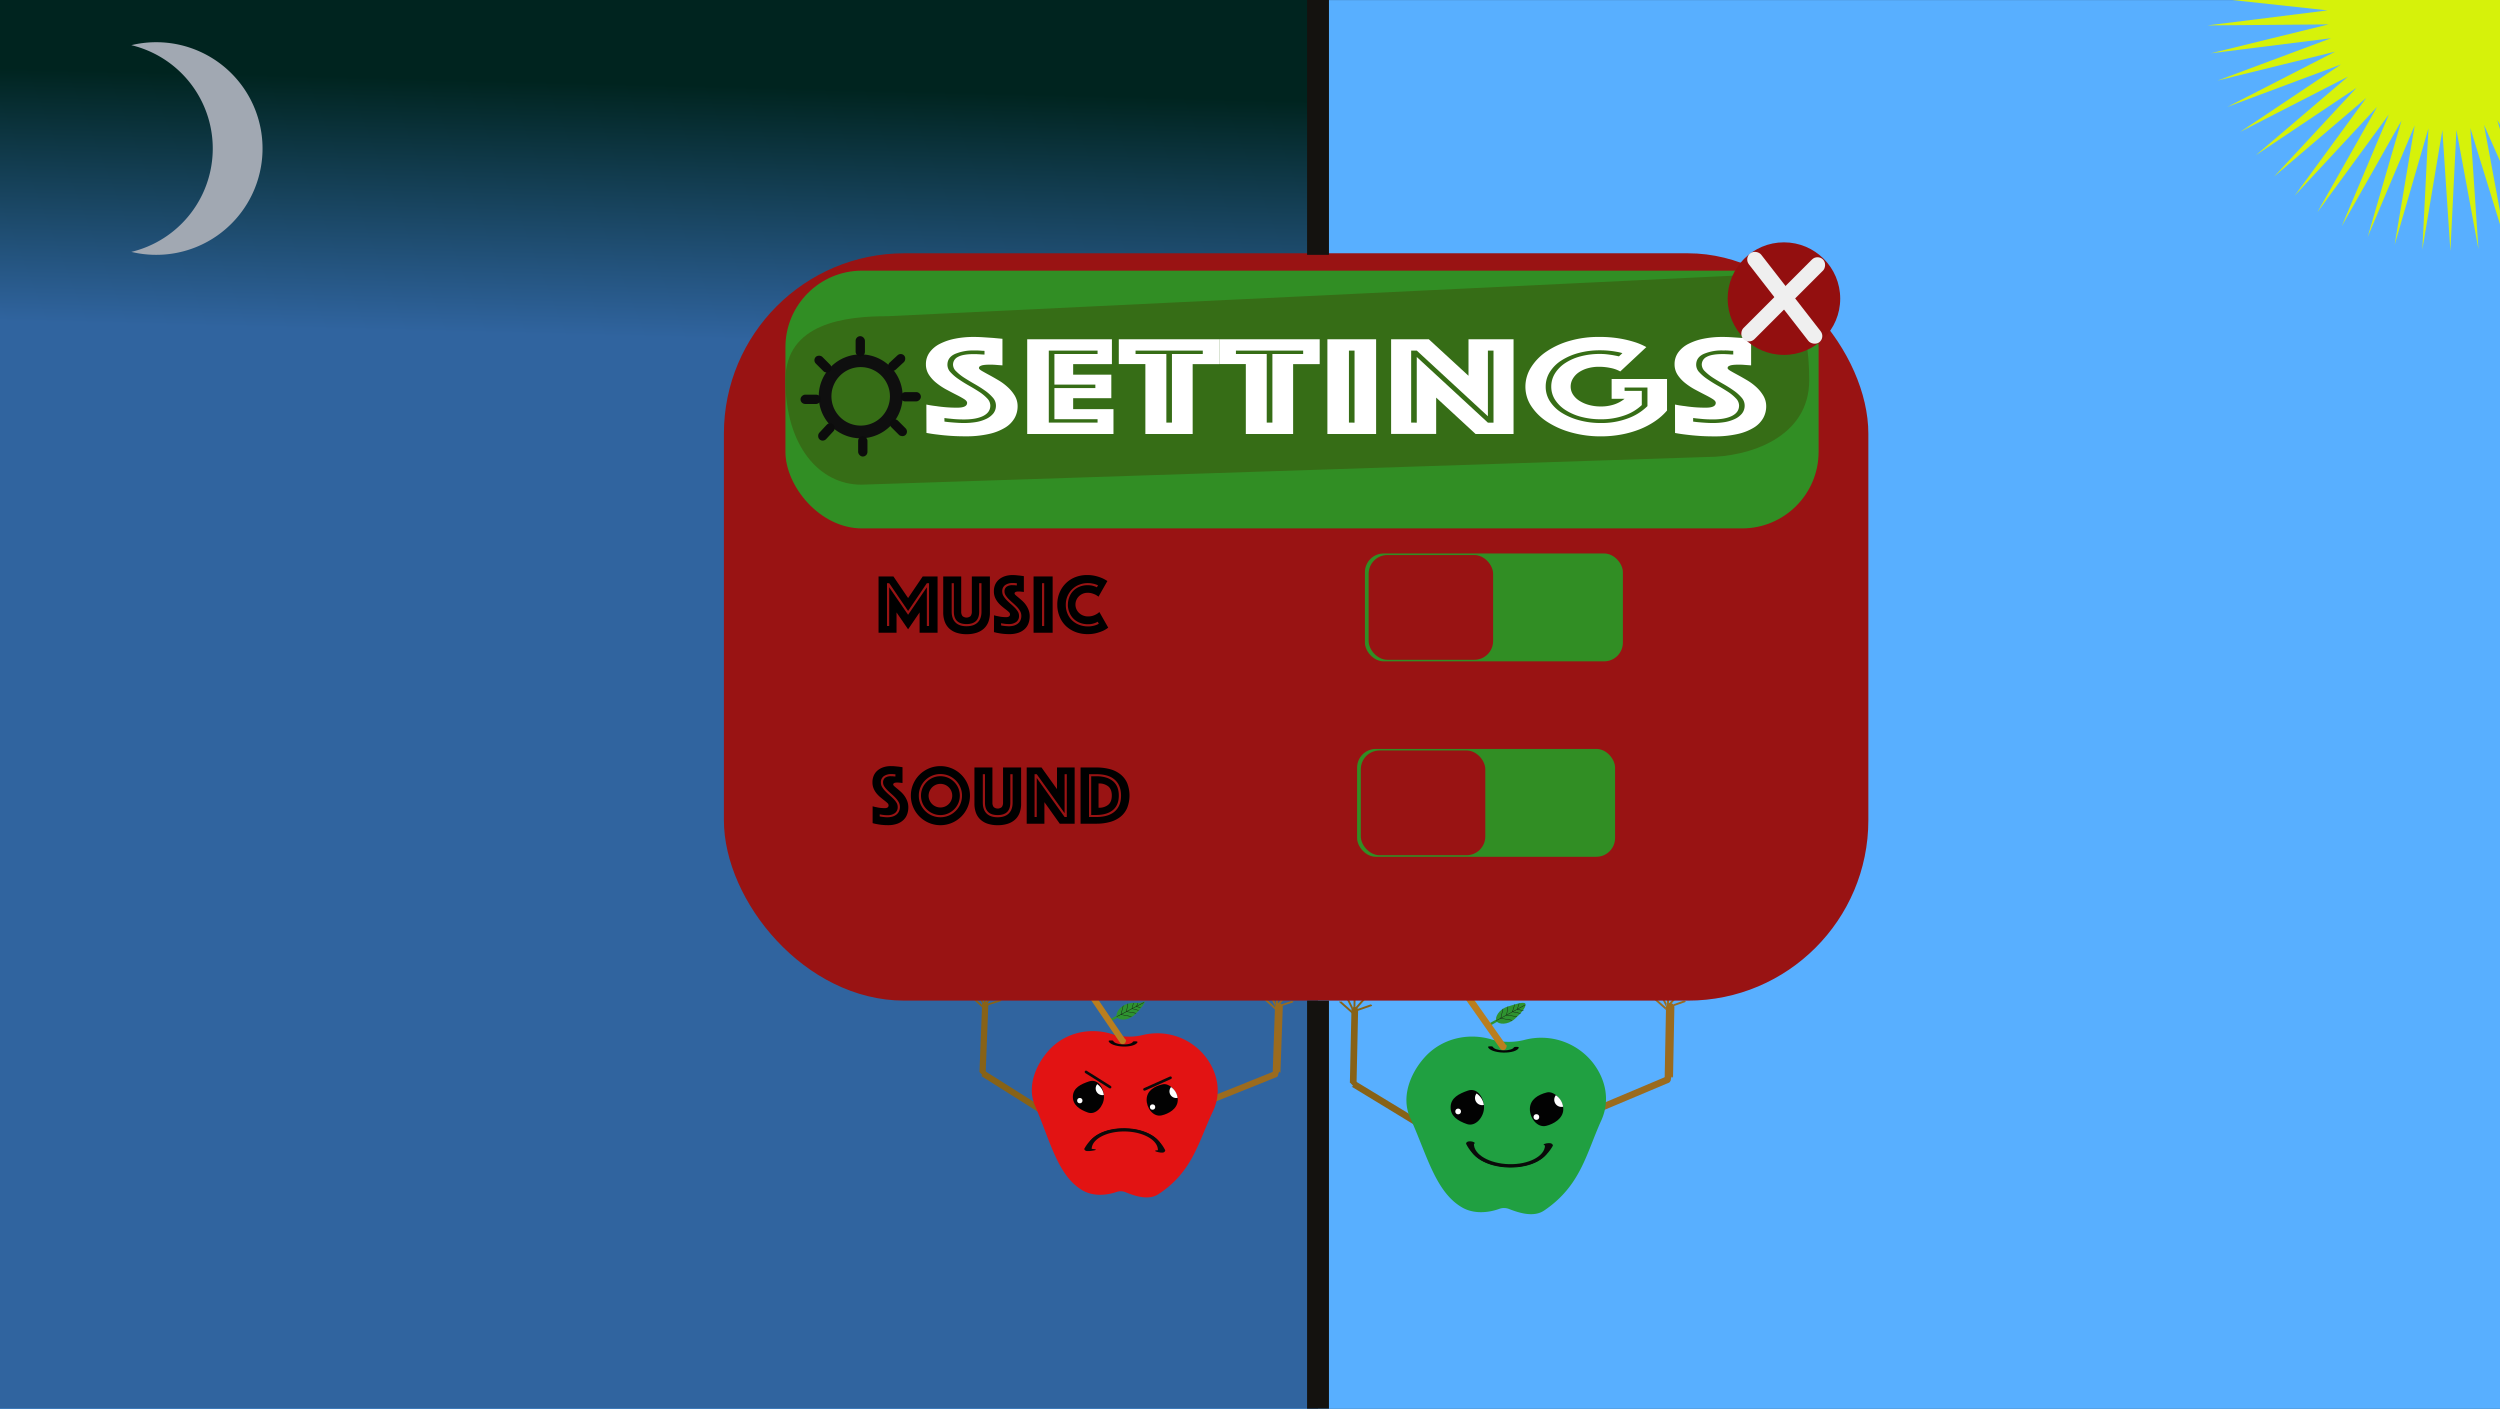 <svg id="Layer_1" data-name="Layer 1" xmlns="http://www.w3.org/2000/svg" xmlns:xlink="http://www.w3.org/1999/xlink" viewBox="0 0 1599 901.12"><rect x="0" y="0" width="1599" height="901.12" fill="#333333" stroke="none"/><defs><style>.cls-1{fill:#58afff;}.cls-2{fill:#9b6b1e;}.cls-3{fill:#876217;}.cls-4{fill:#2e9330;}.cls-21,.cls-5{fill:none;stroke-miterlimit:10;}.cls-5{stroke:#111110;stroke-width:0.25px;}.cls-6{fill:#20a041;}.cls-7{fill:#ba7e1e;}.cls-8{fill:#050505;}.cls-9{fill:#020202;}.cls-10{fill:#fff;}.cls-11{fill:#0a0a09;}.cls-12{fill:url(#linear-gradient);}.cls-13{fill:#e21313;}.cls-14{fill:#991313;}.cls-15{fill:#318e24;}.cls-16{fill:#366d16;}.cls-17{fill:#d6f20a;}.cls-18{fill:#0f0f0f;}.cls-19{fill:#0c0c0c;}.cls-20{fill:#a1a8b2;}.cls-21{stroke:#14120f;stroke-width:14px;}.cls-22{fill:#930f0f;}.cls-23{fill:#efefef;}</style><linearGradient id="linear-gradient" x1="431.14" y1="46.09" x2="410.83" y2="856.14" gradientUnits="userSpaceOnUse"><stop offset="0.01" stop-color="#00241f"/><stop offset="0.21" stop-color="#30649f"/></linearGradient></defs><title>Settings</title><rect class="cls-1" x="-1" y="0.06" width="1600" height="901.12"/><rect class="cls-2" x="1019.66" y="697.43" width="50.71" height="4.28" rx="2.14" transform="translate(2279.76 938.07) rotate(157.13)"/><path class="cls-2" d="M1064.71,689.54l.87-45.35a2.69,2.69,0,0,1,2.73-2.62h0a2.68,2.68,0,0,1,2.62,2.73l-.87,45.34c-1.22-3.22-1.25,2.66-2.73,2.63h0A2.69,2.69,0,0,1,1064.71,689.54Z"/><path class="cls-2" d="M1066.54,646.09h0a.6.6,0,0,1-.86,0l-8.26-7.26a.61.61,0,0,1-.05-.86h0c.22-.26.3,1.1.86-.06l8.26,7.27C1066.74,645.45,1063.68,643.53,1066.54,646.09Z"/><path class="cls-2" d="M1066.61,644.48h0c-1.61-5.2-.67,0-.83-.27l-5-9.81a.6.6,0,0,1,.27-.82h0c.3-.15.37.12.82.27l5,9.81A.6.6,0,0,1,1066.61,644.48Z"/><path class="cls-2" d="M1066.82,643.37h0a.61.61,0,0,1-.6-.62l.21-11a.61.61,0,0,1,.62-.6h0c.54,1.46.61.29.6.62l-.21,11A.63.63,0,0,1,1066.82,643.37Z"/><path class="cls-2" d="M1067.15,643.15h0c-.25-.22-.4-.17-.05-.86l7.26-8.26c-.1,1.18.61-.28.86,0h0a.61.61,0,0,1,.06.86l-7.27,8.25A.61.61,0,0,1,1067.15,643.15Z"/><path class="cls-2" d="M1078.1,640.23h0a.61.61,0,0,1-.37.78l-10.38,3.64c-.31.11,8-5.14-.78-.38h0a.61.61,0,0,1,.38-.77l10.37-3.65C1077.8,640.79,1078,639.91,1078.1,640.23Z"/><path class="cls-3" d="M866.67,691.38l39.68,24.11a2.13,2.13,0,0,1,.72,2.93h0a2.14,2.14,0,0,1-2.94.72L864.45,695c2.54-.27-1.33-1.93-.72-2.94h0A2.15,2.15,0,0,1,866.67,691.38Z"/><path class="cls-3" d="M863.38,692.55l1-46.42a2.13,2.13,0,0,1,2.18-2.09h0a2.14,2.14,0,0,1,2.09,2.19l-1,46.42c1.84-.27-1,2.11-2.18,2.09h0C865.77,694.74,864.61,692.27,863.38,692.55Z"/><path class="cls-3" d="M866,648.59h0a.61.61,0,0,1-.86,0l-8.23-7.29a.61.61,0,0,1-.06-.86h0c.23-.26,1,.91.87-.06l8.23,7.29A.62.62,0,0,1,866,648.59Z"/><path class="cls-3" d="M866,647h0a.61.61,0,0,1-.82-.27l-4.94-9.83c.68-.3,0-.67.27-.82h0c.3-.15.4,1.13.82.28l4.94,9.82C862.68,641.51,866.33,646.83,866,647Z"/><path class="cls-3" d="M866.25,645.87h0a.61.61,0,0,1-.6-.63l.24-11a.61.61,0,0,1,.63-.6h0c.33,0,.6.62.6.62l-.25,11C866.34,641.59,866.58,645.87,866.25,645.87Z"/><path class="cls-3" d="M866.58,645.65h0a.61.61,0,0,1-.05-.86l7.29-8.24c-1.25-.32.61-.27.86,0h0a.6.6,0,0,1,.05.86l-7.29,8.24A.61.61,0,0,1,866.58,645.65Z"/><path class="cls-3" d="M877.54,642.76h0a.62.62,0,0,1-.37.78l-10.39,3.61a.61.61,0,0,1-.78-.38h0a.61.61,0,0,1,.38-.78l10.38-3.61C877.31,643.06,877.43,642.44,877.54,642.76Z"/><rect class="cls-4" x="952.71" y="653.08" width="5.5" height="1.52" rx="0.76" transform="translate(-197.82 552.03) rotate(-29.34)"/><path class="cls-4" d="M975.77,642.6c-.11,2-2.61,5.33-7.07,9.23s-10.33,3.45-11.57,1.25,1.44-7.46,7.08-9.23S975.91,640.07,975.77,642.6Z"/><line class="cls-5" x1="956.98" y1="652.81" x2="975.51" y2="642.75"/><polyline class="cls-5" points="967.12 652.58 959.9 651.31 961.36 645.15"/><polyline class="cls-5" points="970.26 650.25 963.62 649.22 964.51 643.75"/><polyline class="cls-5" points="972.63 648.23 967.35 647.12 968.83 642.41"/><polyline class="cls-5" points="974.46 646.5 970.45 645.51 971.68 641.72"/><path class="cls-6" d="M1018.64,679.53a42.1,42.1,0,0,0-43.75-14.36,40.42,40.42,0,0,1-21-.38c-15.44-4.56-32.26-.33-42.92,11.74C901.8,686.87,896,702,902,715.1c10.49,22.85,16,47.41,33.36,57.29,7.07,4,16,3.54,23.65.78a8.38,8.38,0,0,1,3.12-.51,8.68,8.68,0,0,1,3,.59c7.23,2.83,16.08,5.36,22.51,1,23.42-15.8,26.94-36.5,36.57-57.68C1030,703.76,1027,690.16,1018.64,679.53Z"/><path class="cls-7" d="M962.6,671.26h0a2.14,2.14,0,0,1-3-.52l-22.53-32c2.6,2-.44-2.31.52-3h0c1-.68,4,2,3,.51l22.52,32C964.14,668.21,963.56,670.58,962.6,671.26Z"/><path class="cls-8" d="M961.56,673.24c-5-.11-9.21-1.64-9.82-3.52-.09-.27.42-.5,1-.48l1.15,0c.52,0,.93.19,1,.41.5,1.15,3.28,2.09,6.63,2.16s6.17-.73,6.73-1.86c.1-.22.52-.37,1-.36l1.16,0c.62,0,1.12.27,1,.54C970.84,672,966.62,673.35,961.56,673.24Z"/><path class="cls-9" d="M949.19,708.51c-.13,5.9-5.34,12.36-10.93,10.45-5.76-2-10.58-5-10.45-10.92s5.36-8.48,10.93-10.45C945.2,695.28,949.32,702.61,949.19,708.51Z"/><path class="cls-9" d="M999.88,709.64c-.13,5.9-6.32,9.33-10.92,10.45-5.74,1.39-10.59-5-10.45-10.93s5.18-9,10.92-10.45C994,697.59,1000,703.73,999.88,709.64Z"/><path class="cls-10" d="M949.07,706.72a10.71,10.71,0,0,0-4.64-7.33,4.58,4.58,0,0,0,4.64,7.33Z"/><circle class="cls-10" cx="932.63" cy="710.89" r="1.83"/><path class="cls-10" d="M999.76,707.85a10.68,10.68,0,0,0-4.63-7.34,4.58,4.58,0,0,0,4.63,7.34Z"/><circle class="cls-10" cx="982.67" cy="714.45" r="1.83"/><path class="cls-11" d="M965.14,746.75c-14.16-.31-25.54-7.13-25.36-15.2l.84,0c-.17,7.73,10.84,14.26,24.54,14.56s25-5.73,25.15-13.45h.84C991,740.76,979.31,747.07,965.14,746.75Z"/><path class="cls-11" d="M965.15,746.44c-15.32-.34-23.44-6.75-27.47-14.93h0c0-.86,1-1.54,2.14-1.51l.84,0c1.16,0,3.77,1,2.07,1.6h0c-.15,6.86,9.92,12.68,22.46,13s22.86-5.08,23-11.94h0c-2.52-.68,1-1.54,2.14-1.51l.84,0c1.16,0,2.09.74,2.07,1.6h0C988.87,740.74,980.47,746.78,965.15,746.44Z"/><rect class="cls-12" x="-1" width="844" height="901"/><rect class="cls-2" x="771.86" y="693.2" width="47.22" height="3.98" rx="1.99" transform="translate(1792.81 1043.54) rotate(158.1)"/><path class="cls-2" d="M814,686.16,815.48,644a2.5,2.5,0,0,1,2.59-2.4h0a2.5,2.5,0,0,1,2.4,2.58l-1.53,42.21c-1.08-3-1.21,2.45-2.58,2.4h0A2.5,2.5,0,0,1,814,686.16Z"/><path class="cls-2" d="M816.35,645.73h0a.57.57,0,0,1-.8,0L808,638.88a.57.57,0,0,1,0-.81h0c.21-.23.26,1,.8,0l7.57,6.9C816.54,645.14,813.73,643.3,816.35,645.73Z"/><path class="cls-2" d="M816.43,644.24h0c-1.41-4.87-.62,0-.76-.26l-4.47-9.22a.57.57,0,0,1,.27-.76h0c.28-.13.34.12.76.27l4.47,9.21A.57.57,0,0,1,816.43,644.24Z"/><path class="cls-2" d="M816.65,643.2h0a.57.57,0,0,1-.55-.59l.37-10.23a.58.58,0,0,1,.59-.55h0c.48,1.37.56.28.55.59l-.37,10.24A.57.57,0,0,1,816.65,643.2Z"/><path class="cls-2" d="M817,643h0c-.23-.22-.37-.16,0-.81l6.89-7.57c-.12,1.09.57-.25.8,0h0a.58.58,0,0,1,0,.81L817.77,643A.58.58,0,0,1,817,643Z"/><path class="cls-2" d="M827.21,640.46h0a.58.58,0,0,1-.36.72l-9.72,3.22c-.3.1,7.55-4.65-.72-.36h0a.57.57,0,0,1,.36-.72l9.72-3.22C826.91,641,827.11,640.16,827.21,640.46Z"/><path class="cls-3" d="M629.54,684.76l36.57,23.06a2,2,0,0,1,.62,2.75h0a2,2,0,0,1-2.74.62l-36.57-23.07c2.37-.21-1.21-1.82-.63-2.74h0A2,2,0,0,1,629.54,684.76Z"/><path class="cls-3" d="M626.46,685.79l1.69-43.2a2,2,0,0,1,2.07-1.91h0a2,2,0,0,1,1.91,2.06L630.44,686c1.72-.22-1,1.95-2.07,1.91h0C628.66,687.87,627.61,685.55,626.46,685.79Z"/><path class="cls-3" d="M629.56,644.9h0a.58.58,0,0,1-.81,0L621.2,638a.58.58,0,0,1,0-.81h0c.21-.23.89.87.8,0l7.55,6.91A.58.58,0,0,1,629.56,644.9Z"/><path class="cls-3" d="M629.65,643.41h0a.58.58,0,0,1-.76-.27l-4.44-9.23c.63-.27,0-.62.26-.76h0c.28-.13.35,1.06.76.27l4.44,9.23C626.61,638.26,629.93,643.27,629.65,643.41Z"/><path class="cls-3" d="M629.87,642.37h0a.57.57,0,0,1-.55-.59l.4-10.23a.57.57,0,0,1,.59-.55h0c.31,0,.55.59.55.59l-.4,10.23C630,638.39,630.18,642.38,629.87,642.37Z"/><path class="cls-3" d="M630.18,642.17h0a.56.56,0,0,1,0-.8l6.91-7.55c-1.15-.32.58-.25.81,0h0a.58.58,0,0,1,0,.81L631,642.14A.58.58,0,0,1,630.18,642.17Z"/><path class="cls-3" d="M640.43,639.66h0a.56.56,0,0,1-.36.71l-9.73,3.2a.57.57,0,0,1-.72-.36h0a.57.57,0,0,1,.37-.72l9.72-3.2C640.21,639.93,640.33,639.36,640.43,639.66Z"/><rect class="cls-4" x="710.24" y="650.49" width="5.12" height="1.41" rx="0.71" transform="translate(-223.82 416.92) rotate(-28.37)"/><path class="cls-4" d="M731.85,640.67c1.69-.84-2.47,5.3-6.69,8.87s-9.67,3.05-10.79,1,1.46-6.93,6.74-8.49S728.3,642.42,731.85,640.67Z"/><line class="cls-5" x1="714.24" y1="650.27" x2="731.64" y2="641.19"/><polyline class="cls-5" points="723.68 650.21 716.97 648.92 718.43 643.2"/><polyline class="cls-5" points="726.64 648.09 720.48 647.03 721.39 641.95"/><polyline class="cls-5" points="728.21 646.22 723.98 645.13 724.98 641.54"/><polyline class="cls-5" points="729.42 644.56 726.89 643.68 727.82 641.65"/><path class="cls-13" d="M771.22,676.11a39.2,39.2,0,0,0-40.5-14.06,37.41,37.41,0,0,1-19.59-.68c-14.3-4.49-30-.82-40.14,10.25-8.67,9.49-14.32,23.52-8.94,35.78,9.41,21.43,14.21,44.39,30.16,53.86,6.53,3.88,14.82,3.55,22,1.1a7.9,7.9,0,0,1,2.92-.43,8.26,8.26,0,0,1,2.75.6c6.68,2.75,14.89,5.24,21,1.3,22-14.34,25.64-33.56,34.95-53.12C781.43,698.85,778.84,686.14,771.22,676.11Z"/><path class="cls-7" d="M719.17,667.53h0a2,2,0,0,1-2.76-.53l-20.47-30.11c2.39,1.9-.38-2.15.53-2.76h0c5.75,7.09,3.67,1.88,2.76.52l20.47,30.12C720.66,664.71,720.08,666.92,719.17,667.53Z"/><path class="cls-8" d="M718.18,669.36c-4.7-.18-8.55-1.68-9.09-3.43-.08-.26.4-.46,1-.44l1.08,0a1.06,1.06,0,0,1,.94.39c.45,1.08,3,2,6.14,2.12s5.76-.59,6.29-1.63a1.08,1.08,0,0,1,1-.32l1.08,0c.58,0,1,.26.94.51C726.83,668.36,722.88,669.54,718.18,669.36Z"/><path class="cls-9" d="M706.1,702c-.21,5.5-5.16,11.42-10.34,9.56s-9.77-4.84-9.55-10.34,5.12-7.8,10.33-9.55C702.6,689.63,706.32,696.51,706.1,702Z"/><path class="cls-9" d="M753.29,703.85c-.22,5.49-6,8.59-10.34,9.56-5.37,1.21-9.78-4.84-9.56-10.34s5-8.35,10.34-9.56C748,692.54,753.5,698.36,753.29,703.85Z"/><path class="cls-10" d="M706,700.34a10,10,0,0,0-4.2-6.91,4.27,4.27,0,0,0,4.2,6.91Z"/><circle class="cls-10" cx="690.65" cy="703.96" r="1.71"/><path class="cls-10" d="M753.2,702.18a9.92,9.92,0,0,0-4.2-6.9,4.26,4.26,0,0,0,4.2,6.9Z"/><circle class="cls-10" cx="737.18" cy="708.06" r="1.71"/><path class="cls-11" d="M719.72,721.61c13.19.28,23.79,6.62,23.63,14.13h-.79c.16-7.2-10.1-13.27-22.85-13.54s-23.26,5.36-23.42,12.55l-.78,0C695.67,727.21,706.53,721.33,719.72,721.61Z"/><path class="cls-11" d="M719.71,721.9c14.27.3,21.84,6.26,25.6,13.88h0a1.76,1.76,0,0,1-2,1.41h-.79c-1.08,0-6.44-1.27-1.93-1.5h0c.14-6.39-9.25-11.79-20.92-12s-21.29,4.75-21.43,11.14h0c6.55.48-.9,1.43-2,1.41l-.78,0c-1.08,0-2-.69-1.93-1.49h0C697.63,727.23,705.44,721.6,719.71,721.9Z"/><rect class="cls-11" x="692.33" y="689.61" width="19.91" height="1.71" rx="0.85" transform="translate(476.64 -268.19) rotate(32.24)"/><rect class="cls-11" x="730.37" y="692.24" width="19.91" height="1.71" rx="0.85" transform="translate(-218.58 363) rotate(-24.12)"/><rect class="cls-14" x="463" y="162" width="732" height="478" rx="115.44"/><rect class="cls-15" x="502.36" y="173.11" width="660.82" height="164.87" rx="49"/><path class="cls-16" d="M1091.79,292.29,550.9,310c-26.7,0-48.54-24.56-48.54-66.84h0c0-36.76,38.68-40.92,65.38-40.92l540.89-25.92c38.64,0,48.55,30.08,48.55,66.84h0C1157.18,280,1118.49,292.29,1091.79,292.29Z"/><path class="cls-10" d="M592.5,258.75a63.68,63.68,0,0,0,6.34,1q2.76.45,6.28.73t7.1.27c4.22,0,6.34-1,6.34-3.09,0-.79-.64-1.59-1.93-2.41s-2.92-1.72-4.9-2.72-4.09-2.11-6.34-3.32a41.6,41.6,0,0,1-6.34-4.18,22.5,22.5,0,0,1-4.9-5.31,12.14,12.14,0,0,1-1.93-6.77,12.58,12.58,0,0,1,2.35-7.54,18.18,18.18,0,0,1,6.48-5.45,36.6,36.6,0,0,1,9.72-3.32,60.33,60.33,0,0,1,11.93-1.13c2.2,0,4.41.08,6.61.23l5.93.4,5.93.55v17l-2.48-.18-2.48-.19c-.92-.06-1.89-.09-2.9-.09-.55,0-1.24,0-2.07.05a18.74,18.74,0,0,0-2.34.23,6,6,0,0,0-1.93.63,1.42,1.42,0,0,0-.83,1.27c0,.49.62,1.09,1.86,1.82s2.76,1.58,4.55,2.54,3.77,2.09,5.93,3.37a35,35,0,0,1,5.93,4.36A24.68,24.68,0,0,1,649,253a13.12,13.12,0,0,1,1.86,6.9,15.24,15.24,0,0,1-1.93,7.5,17.13,17.13,0,0,1-6,6.08,33.79,33.79,0,0,1-10.41,4.09,65.91,65.91,0,0,1-15,1.5q-5.25,0-9.72-.32c-3-.21-5.64-.47-7.93-.77-2.67-.3-5.1-.67-7.31-1.09Zm11.58,10.9c1.29.18,2.67.34,4.14.46,1.28.12,2.64.22,4.07.31s2.87.14,4.34.14a46.24,46.24,0,0,0,7.51-.59,24.27,24.27,0,0,0,6.55-2,12.91,12.91,0,0,0,4.62-3.5A8,8,0,0,0,637,259.3a7.64,7.64,0,0,0-2-5,27.14,27.14,0,0,0-5.11-4.54c-2.06-1.46-4.27-2.85-6.61-4.18s-4.55-2.68-6.62-4a31.24,31.24,0,0,1-5.1-4.09,6,6,0,0,1-2-4.23,5.51,5.51,0,0,1,3.17-5q3.16-1.77,10.2-1.77c.74,0,1.49,0,2.28.05s1.53.07,2.27.13,1.47.09,2.21.09v-2.36q-1,0-2.07-.09c-.65-.06-1.36-.11-2.14-.14s-1.58,0-2.41,0a29.43,29.43,0,0,0-12.27,2.22q-4.83,2.23-4.83,6.95a7,7,0,0,0,2,4.77,28.11,28.11,0,0,0,5.1,4.36q3.1,2.15,6.62,4.14t6.62,4a27,27,0,0,1,5.1,4.22,6.72,6.72,0,0,1,2,4.55c0,2.9-1.5,5.11-4.48,6.63s-7.1,2.27-12.34,2.27a71.85,71.85,0,0,1-8.55-.46c-1.38-.12-2.71-.27-4-.45Z"/><path class="cls-10" d="M657,217h54.18v15.9H686.39v6.72H710.8v15.08H686.39v7h25.79v15.9H657ZM702,270.29v-2.18H674.4v-19.9h26.19V246H674.4V226.41H702v-2.18H670.81v46.06Z"/><path class="cls-10" d="M732.58,232.86h-17V217h64.25v15.9h-17v44.7H732.58Zm17,37.43V226.41h19.72v-2.18h-43v2.18H746v43.88Z"/><path class="cls-10" d="M796.83,232.86h-17V217h64.25v15.9h-17v44.7H796.83Zm17,37.43V226.41H833.5v-2.18h-43v2.18H810.2v43.88Z"/><path class="cls-10" d="M849,217h31.16v60.6H849Zm17.37,53.33V224.23h-3.59v46.06Z"/><path class="cls-10" d="M889.75,217h24.13l25.37,23.35V217h28.82v60.6H943.8L918.57,254.3v23.26H889.75Zm16.41,53.33v-42l45.5,42h3.59V224.23h-3.59v42l-45.5-42h-3.58v46.06Z"/><path class="cls-10" d="M1036.32,237.58a20.75,20.75,0,0,0-6.21-2.22,35.56,35.56,0,0,0-7.31-.77,26.12,26.12,0,0,0-7.3.95,19.4,19.4,0,0,0-5.73,2.63,12.9,12.9,0,0,0-3.79,4.05,9.89,9.89,0,0,0-1.38,5.08,9.24,9.24,0,0,0,1.52,5.09,13.33,13.33,0,0,0,4.14,4,21.7,21.7,0,0,0,6.13,2.64,28.48,28.48,0,0,0,7.52.95,26.63,26.63,0,0,0,8.55-1.31,21.05,21.05,0,0,0,6.61-3.59h-8.27V242.4h35.43v20.17a38.53,38.53,0,0,1-7.58,6.76,50.35,50.35,0,0,1-9.86,5.23,62.8,62.8,0,0,1-11.79,3.36,71.06,71.06,0,0,1-13.09,1.18,69.91,69.91,0,0,1-18.75-2.45,54.92,54.92,0,0,1-15.38-6.73,34.72,34.72,0,0,1-10.34-10.08,22.48,22.48,0,0,1-3.79-12.54A23.06,23.06,0,0,1,979.24,235a33.83,33.83,0,0,1,9.85-10.13A51.33,51.33,0,0,1,1004,218a66.22,66.22,0,0,1,18.55-2.5,77.51,77.51,0,0,1,13.37,1,70.35,70.35,0,0,1,9.52,2.27A40.31,40.31,0,0,1,1053,222Zm1.37-11.71a29.51,29.51,0,0,0-4-.91c-1.29-.24-2.81-.46-4.55-.64a56.89,56.89,0,0,0-5.79-.27,51.76,51.76,0,0,0-13.65,1.72,39.3,39.3,0,0,0-11,4.77,23.87,23.87,0,0,0-7.38,7.32,17.36,17.36,0,0,0-2.69,9.44,17,17,0,0,0,2.76,9.45,24.17,24.17,0,0,0,7.58,7.32,41.06,41.06,0,0,0,11.24,4.76,52.14,52.14,0,0,0,13.72,1.73,47.88,47.88,0,0,0,17.23-2.95,34.7,34.7,0,0,0,12.55-7.86v-11.9h-14.62V250h11v9.08a30.26,30.26,0,0,1-11.1,6.64,44.47,44.47,0,0,1-15.09,2.45,48.52,48.52,0,0,1-12.34-1.5,35.1,35.1,0,0,1-10.07-4.27,22.08,22.08,0,0,1-6.82-6.63,15.38,15.38,0,0,1-2.48-8.5,15.72,15.72,0,0,1,2.41-8.49,21.68,21.68,0,0,1,6.62-6.63,33.13,33.13,0,0,1,9.85-4.27,47.77,47.77,0,0,1,12.28-1.5,38.55,38.55,0,0,1,4.68.27c1.47.18,2.76.37,3.86.55,1.29.24,2.49.48,3.59.73Z"/><path class="cls-10" d="M1071.33,258.75a63.88,63.88,0,0,0,6.35,1c1.83.3,3.93.54,6.27.73s4.71.27,7.1.27q6.35,0,6.34-3.09c0-.79-.64-1.59-1.93-2.41s-2.92-1.72-4.89-2.72-4.09-2.11-6.34-3.32a41.7,41.7,0,0,1-6.35-4.18,22.66,22.66,0,0,1-4.89-5.31,12.06,12.06,0,0,1-1.93-6.77,12.64,12.64,0,0,1,2.34-7.54,18.26,18.26,0,0,1,6.48-5.45,36.6,36.6,0,0,1,9.72-3.32,60.41,60.41,0,0,1,11.93-1.13c2.21,0,4.41.08,6.62.23l5.93.4,5.93.55v17l-2.49-.18-2.48-.19c-.92-.06-1.88-.09-2.89-.09-.56,0-1.24,0-2.07.05a18.9,18.9,0,0,0-2.35.23,6.17,6.17,0,0,0-1.93.63,1.41,1.41,0,0,0-.82,1.27c0,.49.62,1.09,1.86,1.82s2.76,1.58,4.55,2.54,3.77,2.09,5.93,3.37a35.41,35.41,0,0,1,5.93,4.36,25,25,0,0,1,4.55,5.54,13.12,13.12,0,0,1,1.86,6.9,15.34,15.34,0,0,1-1.93,7.5,17.13,17.13,0,0,1-6,6.08,33.79,33.79,0,0,1-10.41,4.09,66,66,0,0,1-15,1.5q-5.24,0-9.72-.32t-7.93-.77c-2.66-.3-5.1-.67-7.31-1.09Zm11.59,10.9c1.28.18,2.66.34,4.13.46,1.29.12,2.64.22,4.07.31s2.87.14,4.34.14A46.36,46.36,0,0,0,1103,270a24.37,24.37,0,0,0,6.55-2,12.91,12.91,0,0,0,4.62-3.5,8.08,8.08,0,0,0,1.72-5.22,7.66,7.66,0,0,0-2-5,26.75,26.75,0,0,0-5.1-4.54q-3.11-2.19-6.62-4.18t-6.62-4a31.24,31.24,0,0,1-5.1-4.09,6.08,6.08,0,0,1-2-4.23,5.53,5.53,0,0,1,3.17-5q3.18-1.77,10.21-1.77c.73,0,1.49,0,2.27.05s1.54.07,2.28.13,1.47.09,2.2.09v-2.36q-1,0-2.07-.09c-.64-.06-1.35-.11-2.13-.14s-1.59,0-2.42,0a29.46,29.46,0,0,0-12.27,2.22c-3.22,1.49-4.82,3.81-4.82,6.95a7,7,0,0,0,2,4.77,28.11,28.11,0,0,0,5.1,4.36c2.07,1.43,4.27,2.81,6.62,4.14s4.55,2.68,6.61,4a27.42,27.42,0,0,1,5.11,4.22,6.7,6.7,0,0,1,2,4.55q0,4.35-4.48,6.63t-12.34,2.27a71.8,71.8,0,0,1-8.54-.46c-1.38-.12-2.72-.27-4-.45Z"/><polygon class="cls-17" points="1599 143.5 1599 135.12 1588.77 79.84 1599 103.04 1599 82.57 1597.19 76.7 1599 79.78 1599 0 1427.48 0 1488.73 6.64 1411.8 16.26 1489.33 15.6 1414.04 34.09 1490.96 24.44 1418.32 51.54 1493.61 33.02 1424.61 68.38 1497.24 41.25 1432.81 84.37 1501.79 48.99 1442.81 99.3 1507.22 56.15 1454.47 112.97 1513.44 62.64 1467.64 125.2 1520.37 68.36 1482.15 135.81 1527.92 73.23 1497.78 144.67 1535.98 77.2 1514.34 151.65 1544.45 80.2 1531.6 156.66 1553.21 82.2 1549.32 159.64 1562.14 83.17 1567.27 160.53 1571.13 83.1 1585.2 159.34 1580.04 81.98 1599 143.5"/><path class="cls-18" d="M550.5,280.34a26.84,26.84,0,1,1,26.84-26.84A26.87,26.87,0,0,1,550.5,280.34Zm0-45.55a18.71,18.71,0,1,0,18.71,18.71A18.73,18.73,0,0,0,550.5,234.79Z"/><rect class="cls-19" x="547.25" y="215" width="5.96" height="13.01" rx="2.98"/><rect class="cls-19" x="570.56" y="225.3" width="5.96" height="13.01" rx="2.98" transform="translate(353 -346.16) rotate(47.11)"/><rect class="cls-19" x="579.51" y="247.26" width="5.96" height="13.01" rx="2.98" transform="translate(836.26 -328.72) rotate(90)"/><rect class="cls-19" x="571.65" y="267.06" width="5.96" height="13.01" rx="2.98" transform="translate(1174.39 60.68) rotate(135)"/><rect class="cls-19" x="548.87" y="278.99" width="5.96" height="13.01" rx="2.98"/><rect class="cls-19" x="525.56" y="269.77" width="5.96" height="13.01" rx="2.98" transform="translate(728.29 838.22) rotate(-137.16)"/><rect class="cls-19" x="515.52" y="248.89" width="5.96" height="13.01" rx="2.98" transform="translate(263.11 773.9) rotate(-90)"/><rect class="cls-19" x="523.39" y="226.39" width="5.96" height="13.01" rx="2.98" transform="translate(-10.51 440.41) rotate(-45)"/><path class="cls-20" d="M99.9,27A67.72,67.72,0,0,0,84,28.89a68,68,0,0,1,0,132.22A68,68,0,1,0,99.9,27Z"/><path d="M561.92,368.7h9.51l9.39,13.82,9.35-13.82h9.5v36h-11.5v-13l-7.35,10.8-7.39-10.8v13H561.92Zm6.81,31.7V375.61l12.09,17.61,12-17.61V400.4h1.4V373h-1.4l-12,17.77L568.73,373h-1.41V400.4Z"/><path d="M618.19,405.64a20.31,20.31,0,0,1-6.15-.87,12.55,12.55,0,0,1-4.7-2.59,11.3,11.3,0,0,1-3-4.37,16.83,16.83,0,0,1-1.05-6.21V368.7h11.5v22.41a4.63,4.63,0,0,0,.78,2.89,3.93,3.93,0,0,0,5.24,0,4.63,4.63,0,0,0,.78-2.89V368.7h11.56v22.9a16.83,16.83,0,0,1-1,6.21,11.26,11.26,0,0,1-3,4.37,12.87,12.87,0,0,1-4.72,2.59A20.42,20.42,0,0,1,618.19,405.64Zm0-6.48q-8.1,0-8.1-7.94V373h-1.4v18.2c0,3,.82,5.34,2.45,6.94s4,2.4,7.05,2.4,5.42-.8,7.08-2.4,2.48-3.92,2.48-6.94V373h-1.46v18.2Q626.29,399.16,618.19,399.16Z"/><path d="M635.79,393.54a18.08,18.08,0,0,0,2.49.59,20,20,0,0,0,2.46.44,25.47,25.47,0,0,0,2.78.16c1.65,0,2.48-.61,2.48-1.84a2.06,2.06,0,0,0-.75-1.43,22.93,22.93,0,0,0-1.92-1.62c-.78-.59-1.6-1.25-2.49-2a18.16,18.16,0,0,1-2.48-2.48,13.08,13.08,0,0,1-1.92-3.16,10.16,10.16,0,0,1-.75-4,10.42,10.42,0,0,1,.91-4.48,9.21,9.21,0,0,1,2.54-3.24,11.48,11.48,0,0,1,3.81-2,15.74,15.74,0,0,1,4.67-.67,24.82,24.82,0,0,1,2.59.13l2.33.24,2.32.33v10.1c-.29,0-.62-.08-1-.11l-1-.11a10.33,10.33,0,0,0-1.13-.05l-.81,0a5.21,5.21,0,0,0-.92.14,1.88,1.88,0,0,0-.76.38.94.94,0,0,0-.32.75c0,.29.24.65.73,1.08s1.08.94,1.78,1.51,1.48,1.25,2.32,2a16.59,16.59,0,0,1,2.33,2.59,15.49,15.49,0,0,1,1.78,3.3,11.13,11.13,0,0,1,.73,4.1,13.05,13.05,0,0,1-.76,4.46,9.42,9.42,0,0,1-2.35,3.61,11.27,11.27,0,0,1-4.07,2.44,17.59,17.59,0,0,1-5.89.89,37.34,37.34,0,0,1-3.81-.19c-1.17-.13-2.2-.28-3.1-.46a26.69,26.69,0,0,1-2.87-.65Zm4.54,6.48c.5.11,1,.2,1.62.27l1.59.19c.56,0,1.13.08,1.71.08a12.58,12.58,0,0,0,2.94-.35,7.47,7.47,0,0,0,2.56-1.16,5.88,5.88,0,0,0,1.81-2.08,6.56,6.56,0,0,0,.68-3.11,6,6,0,0,0-.79-3,14,14,0,0,0-2-2.7,34,34,0,0,0-2.6-2.48c-.91-.79-1.78-1.59-2.59-2.4a14.76,14.76,0,0,1-2-2.43,4.59,4.59,0,0,1-.78-2.51,3.7,3.7,0,0,1,1.24-3,6.16,6.16,0,0,1,4-1.05l.89,0,.89.08a6.36,6.36,0,0,0,.87.06v-1.41a5.68,5.68,0,0,1-.81-.05c-.26,0-.54-.06-.84-.08s-.62,0-1,0a8.19,8.19,0,0,0-4.8,1.32,4.71,4.71,0,0,0-1.89,4.14,5.49,5.49,0,0,0,.78,2.83,14.09,14.09,0,0,0,2,2.59,35.68,35.68,0,0,0,2.59,2.46c.92.79,1.78,1.59,2.59,2.4a13.34,13.34,0,0,1,2,2.51,5.19,5.19,0,0,1,.78,2.7,4.68,4.68,0,0,1-1.75,3.95,7.74,7.74,0,0,1-4.83,1.35,19,19,0,0,1-3.35-.27c-.54-.08-1.07-.17-1.57-.27Z"/><path d="M661.07,368.7h12.2v36h-12.2Zm6.8,31.7V373h-1.4V400.4Z"/><path d="M676.24,386.74a19.4,19.4,0,0,1,1.51-7.81,18.13,18.13,0,0,1,4.11-6,17.72,17.72,0,0,1,6-3.81,20.47,20.47,0,0,1,7.35-1.32,22.73,22.73,0,0,1,5.48.59,26.71,26.71,0,0,1,4.13,1.35,20.27,20.27,0,0,1,3.46,1.89l-5.67,10a19.3,19.3,0,0,0-1.89-1.24,18.09,18.09,0,0,0-2.19-.84,9.52,9.52,0,0,0-2.89-.4,7.76,7.76,0,0,0-3.08.59,8,8,0,0,0-2.45,1.62,7.42,7.42,0,0,0-2.25,5.35,7,7,0,0,0,.63,2.94,7.43,7.43,0,0,0,1.7,2.4,7.84,7.84,0,0,0,2.53,1.62,8.35,8.35,0,0,0,3.19.6,10,10,0,0,0,3.08-.44,11,11,0,0,0,2.27-1,8.14,8.14,0,0,0,1.89-1.4l5.67,10a16.32,16.32,0,0,1-3.46,2.1,28.27,28.27,0,0,1-4.16,1.41,21.71,21.71,0,0,1-5.56.65,21.39,21.39,0,0,1-7.78-1.38,18.51,18.51,0,0,1-6.15-3.86,17.54,17.54,0,0,1-4-6A19.77,19.77,0,0,1,676.24,386.74Zm6.8,0a13,13,0,0,1,.9-4.86,11.45,11.45,0,0,1,6.45-6.59,13.25,13.25,0,0,1,5.18-1,15.73,15.73,0,0,1,2.51.18A11.88,11.88,0,0,1,700,375a7.11,7.11,0,0,1,1.56.65l.76-1.29c-.58-.26-1.19-.49-1.84-.71a19.5,19.5,0,0,0-2.1-.48,15.06,15.06,0,0,0-2.76-.22,14.61,14.61,0,0,0-5.26,1,13.43,13.43,0,0,0-4.43,2.79,13.61,13.61,0,0,0-4.24,10.07,14.13,14.13,0,0,0,1.11,5.72,12.81,12.81,0,0,0,3,4.35,13.7,13.7,0,0,0,4.53,2.78,15.55,15.55,0,0,0,5.51,1,14.44,14.44,0,0,0,2.92-.27,18.57,18.57,0,0,0,2.21-.59,10.85,10.85,0,0,0,1.84-.87l-.76-1.29a7.21,7.21,0,0,1-1.62.81,12.75,12.75,0,0,1-1.94.56,12.24,12.24,0,0,1-2.65.25,13.92,13.92,0,0,1-5.34-1,11.81,11.81,0,0,1-4-2.64,11.69,11.69,0,0,1-2.53-3.94A13.12,13.12,0,0,1,683,386.74Z"/><path d="M558.13,515.7a17.6,17.6,0,0,0,2.48.59,20,20,0,0,0,2.46.44,25.61,25.61,0,0,0,2.78.16c1.65,0,2.48-.61,2.48-1.84a2.06,2.06,0,0,0-.75-1.43,22.93,22.93,0,0,0-1.92-1.62c-.77-.59-1.6-1.25-2.48-2a18.22,18.22,0,0,1-2.49-2.48,13,13,0,0,1-1.91-3.16,10,10,0,0,1-.76-4,10.28,10.28,0,0,1,.92-4.48,9.07,9.07,0,0,1,2.53-3.24,11.48,11.48,0,0,1,3.81-2A15.79,15.79,0,0,1,570,490a24.82,24.82,0,0,1,2.59.13l2.33.24,2.32.33v10.1c-.29,0-.61-.08-1-.11l-1-.11a10.52,10.52,0,0,0-1.14-.05l-.81,0a5.36,5.36,0,0,0-.92.14,1.78,1.78,0,0,0-.75.38.92.92,0,0,0-.33.75c0,.29.25.65.73,1.08s1.08.94,1.78,1.51,1.48,1.25,2.33,2a16.53,16.53,0,0,1,2.32,2.59,15.49,15.49,0,0,1,1.78,3.3,10.93,10.93,0,0,1,.73,4.1,12.82,12.82,0,0,1-.76,4.46,9.3,9.3,0,0,1-2.35,3.61,11.27,11.27,0,0,1-4.07,2.44,17.59,17.59,0,0,1-5.89.89,37.34,37.34,0,0,1-3.81-.19c-1.17-.13-2.2-.28-3.1-.46a26,26,0,0,1-2.86-.65Zm4.53,6.48q.76.17,1.62.27l1.6.19c.55.05,1.12.08,1.7.08a12.51,12.51,0,0,0,2.94-.35,7.47,7.47,0,0,0,2.56-1.16,5.88,5.88,0,0,0,1.81-2.08,6.56,6.56,0,0,0,.68-3.11,6,6,0,0,0-.78-3,14.47,14.47,0,0,0-2-2.7,35.82,35.82,0,0,0-2.59-2.48c-.92-.79-1.79-1.59-2.6-2.4a14.67,14.67,0,0,1-2-2.43,4.53,4.53,0,0,1-.79-2.51,3.71,3.71,0,0,1,1.25-3,6.11,6.11,0,0,1,4-1l.89,0,.89.08a6.36,6.36,0,0,0,.87.06v-1.41a5.77,5.77,0,0,1-.81-.05c-.26,0-.53-.06-.84-.08s-.62,0-.94,0a8.2,8.2,0,0,0-4.81,1.32,4.71,4.71,0,0,0-1.89,4.14,5.49,5.49,0,0,0,.78,2.83,14.09,14.09,0,0,0,2,2.59,35.68,35.68,0,0,0,2.59,2.46c.92.79,1.78,1.59,2.59,2.4a13.34,13.34,0,0,1,2,2.51,5.21,5.21,0,0,1,.79,2.7,4.69,4.69,0,0,1-1.76,4,7.74,7.74,0,0,1-4.83,1.35,19.1,19.1,0,0,1-3.35-.27c-.54-.08-1.06-.17-1.57-.27Z"/><path d="M582.59,508.9a18.42,18.42,0,0,1,1.48-7.35,18.9,18.9,0,0,1,10.07-10.07,19,19,0,0,1,14.69,0,18.9,18.9,0,0,1,10.07,10.07,18.85,18.85,0,0,1,0,14.69,18.9,18.9,0,0,1-10.07,10.07,18.85,18.85,0,0,1-14.69,0,18.9,18.9,0,0,1-10.07-10.07A18.37,18.37,0,0,1,582.59,508.9Zm5.08,0a13.32,13.32,0,0,0,1.08,5.37,13.85,13.85,0,0,0,7.37,7.37,13.89,13.89,0,0,0,10.74,0,13.93,13.93,0,0,0,7.37-7.37,13.92,13.92,0,0,0,0-10.75,13.93,13.93,0,0,0-7.37-7.37,13.89,13.89,0,0,0-10.74,0,13.85,13.85,0,0,0-7.37,7.37A13.33,13.33,0,0,0,587.67,508.9Zm13.82,12.42a12,12,0,0,1-4.83-1,12.58,12.58,0,0,1-6.62-6.61,12.54,12.54,0,0,1,0-9.67,12.58,12.58,0,0,1,6.62-6.61,12.51,12.51,0,0,1,9.66,0,12.68,12.68,0,0,1,6.62,6.61,12.54,12.54,0,0,1,0,9.67,12.57,12.57,0,0,1-2.68,3.94,12.43,12.43,0,0,1-3.94,2.67A12,12,0,0,1,601.49,521.32Zm-7.56-12.42a7.46,7.46,0,0,0,.59,2.94,7.7,7.7,0,0,0,1.62,2.4,7.52,7.52,0,0,0,2.41,1.62,7.5,7.5,0,0,0,5.88,0,7.37,7.37,0,0,0,2.4-1.62,7.56,7.56,0,0,0,1.63-2.4,7.65,7.65,0,0,0,0-5.89,7.66,7.66,0,0,0-4-4,7.62,7.62,0,0,0-5.88,0,7.57,7.57,0,0,0-4,4A7.47,7.47,0,0,0,593.93,508.9Z"/><path d="M638.1,527.8a20.42,20.42,0,0,1-6.16-.87,12.58,12.58,0,0,1-4.69-2.59,11.3,11.3,0,0,1-3-4.37,16.83,16.83,0,0,1-1-6.21v-22.9h11.5v22.41a4.63,4.63,0,0,0,.78,2.89,3.93,3.93,0,0,0,5.24,0,4.63,4.63,0,0,0,.78-2.89V490.86h11.56v22.9a16.83,16.83,0,0,1-1,6.21,11.26,11.26,0,0,1-3,4.37,12.87,12.87,0,0,1-4.72,2.59A20.42,20.42,0,0,1,638.1,527.8Zm0-6.48q-8.1,0-8.1-7.94v-18.2h-1.4v18.2c0,3,.82,5.34,2.45,6.94s4,2.4,7.05,2.4,5.42-.8,7.07-2.4,2.49-3.92,2.49-6.94v-18.2H646.2v18.2Q646.2,521.31,638.1,521.32Z"/><path d="M656.68,490.86h9.45l9.93,13.88V490.86h11.29v36h-9.51L668,513.05v13.83H656.68Zm6.42,31.7V497.61l17.82,24.95h1.41V495.18h-1.41v24.95L663.1,495.18h-1.4v27.38Z"/><path d="M691.13,526.88v-36h10a33.16,33.16,0,0,1,9,1.13,18,18,0,0,1,6.7,3.41A14.68,14.68,0,0,1,721,501a22,22,0,0,1,0,15.6,14.64,14.64,0,0,1-4.16,5.65,18.53,18.53,0,0,1-6.7,3.43,32.35,32.35,0,0,1-9,1.16Zm5.4-4.32h4.59q7.88,0,11.9-3.59t4-10.13q0-6.52-4-10.1t-11.9-3.56h-4.59Zm1.4-1.3V496.48h3.19q6.86,0,10.66,3.1t3.81,9.26q0,6.17-3.81,9.29t-10.66,3.13Zm4.7-4.64a9.25,9.25,0,0,0,6.26-1.92q2.22-1.92,2.22-5.86T708.89,503a9.34,9.34,0,0,0-6.26-1.89Z"/><rect class="cls-15" x="873" y="354" width="165" height="69" rx="12"/><rect class="cls-14" x="875.38" y="355" width="79.62" height="67" rx="12"/><rect class="cls-15" x="868" y="479" width="165" height="69" rx="12"/><rect class="cls-14" x="870.38" y="480" width="79.62" height="67" rx="12"/><line class="cls-21" x1="843" x2="843" y2="163"/><line class="cls-21" x1="843" y1="640" x2="843" y2="901"/><circle class="cls-22" cx="1141" cy="191" r="36"/><rect class="cls-23" x="1135.54" y="155.45" width="10" height="72.01" rx="5" transform="translate(469.44 -750.41) rotate(45)"/><rect class="cls-23" x="1136.54" y="154.45" width="10" height="72.01" rx="5" transform="translate(123.2 740.34) rotate(-37.84)"/></svg>
